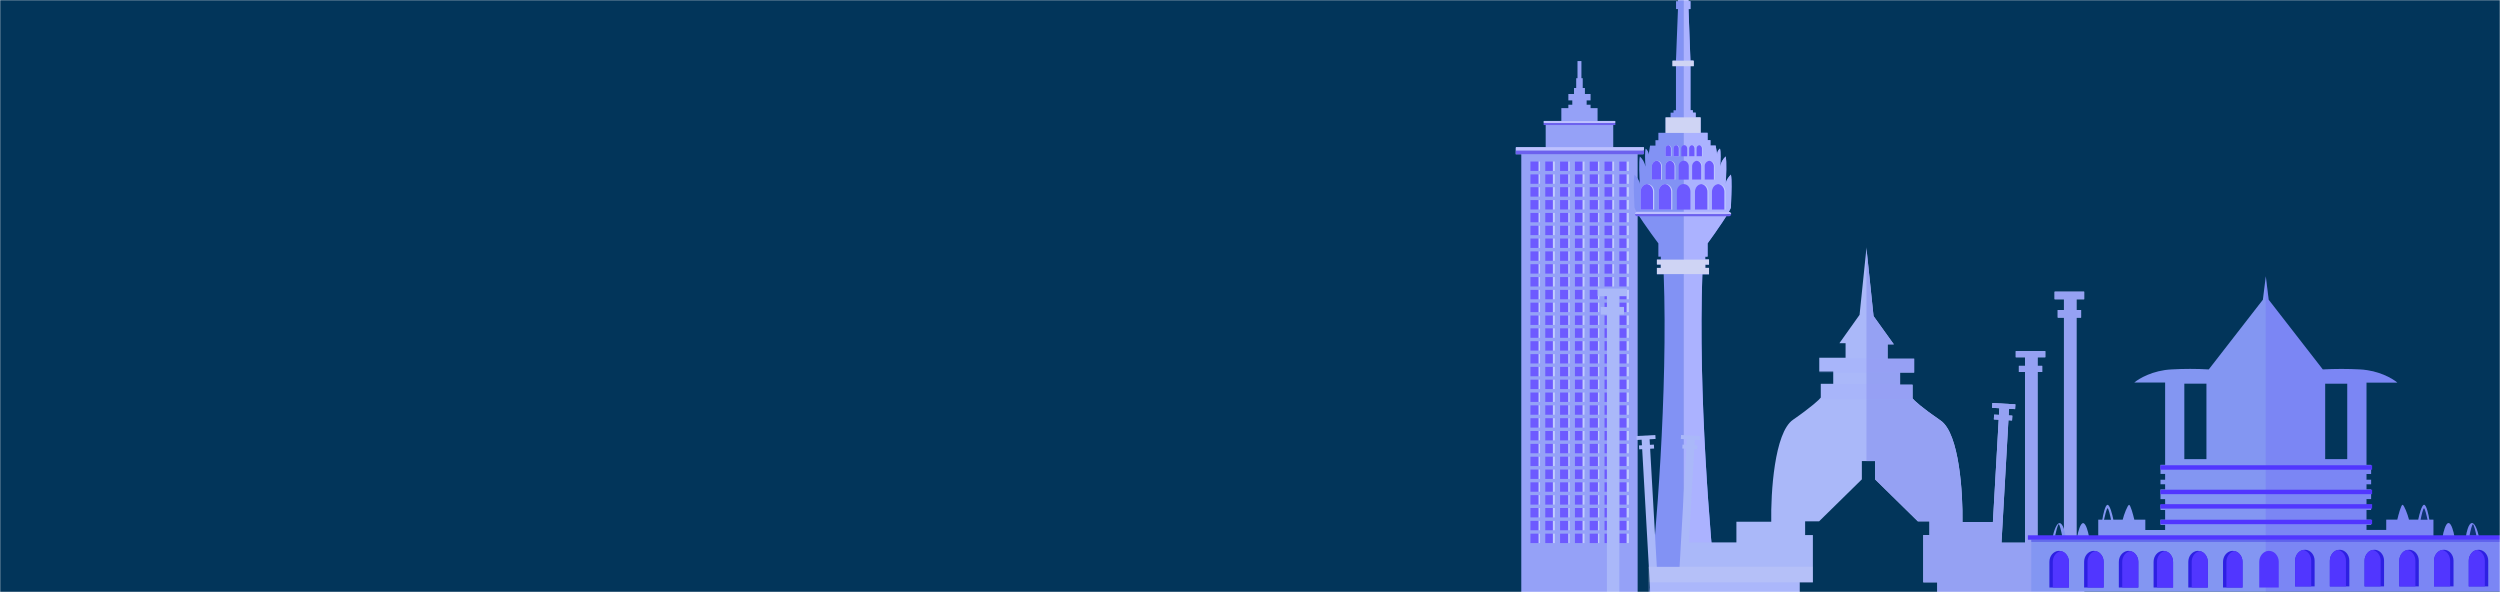 <svg width="1440" height="341" viewBox="0 0 1440 341" fill="none" xmlns="http://www.w3.org/2000/svg">
<mask id="mask0" mask-type="alpha" maskUnits="userSpaceOnUse" x="0" y="0" width="1440" height="341">
<rect width="1440" height="341" fill="#C4C4C4"/>
</mask>
<g mask="url(#mask0)">
<path d="M0 0H1440V341H0V0Z" fill="#02355A"/>
<path d="M939.868 89.966H879.705V328.492H939.868V89.966Z" fill="#6D5AFF"/>
<path d="M887.962 91.701H886.195V343.544H887.962V91.701Z" fill="#C2CDFF"/>
<path d="M896.22 91.701H894.452V343.544H896.22V91.701Z" fill="#C2CDFF"/>
<path d="M905.064 91.701H903.297V343.544H905.064V91.701Z" fill="#C2CDFF"/>
<path d="M913.322 91.701H911.554V343.544H913.322V91.701Z" fill="#C2CDFF"/>
<path d="M922.173 91.701H920.405V343.544H922.173V91.701Z" fill="#C2CDFF"/>
<path d="M930.43 91.701H928.663V343.544H930.43V91.701Z" fill="#C2CDFF"/>
<path d="M938.688 91.701H936.92V343.544H938.688V91.701Z" fill="#C2CDFF"/>
<path d="M929.224 84.946V71.642H930.228V69.67H920.203V62.282H916.172V60.31H913.909V57.845H916.172V54.151H912.911V50.7H911.652V45.034H910.902V35.181H908.639V45.034H907.889V50.7H906.636V54.151H903.375V57.845H905.638V60.31H903.369V62.282H899.331V69.67H889.319V71.642H890.317V84.946H873V88.884H876.261V343.62H943.28V88.884H946.541V84.946H929.224ZM887.056 312.806H881.538V307.383H887.056V312.806ZM887.056 305.418H881.538V300.001H887.056V305.418ZM887.056 298.023H881.538V292.607H887.056V298.023ZM887.056 290.635H881.538V285.212H887.056V290.635ZM887.056 283.246H881.538V277.823H887.056V283.246ZM887.056 275.852H881.538V270.435H887.056V275.852ZM887.056 268.463H881.538V263.06H887.056V268.463ZM887.056 261.069H881.538V255.652H887.056V261.069ZM887.056 253.68H881.538V248.257H887.056V253.68ZM887.056 246.292H881.538V240.869H887.056V246.292ZM887.056 238.897H881.538V233.481H887.056V238.897ZM887.056 231.509H881.538V226.086H887.056V231.509ZM887.056 224.121H881.538V218.691H887.056V224.121ZM887.056 216.726H881.538V211.303H887.056V216.726ZM887.056 209.338H881.538V203.966H887.056V209.338ZM887.056 201.943H881.538V196.526H887.056V201.943ZM887.056 194.555H881.538V189.132H887.056V194.555ZM887.056 187.166H881.538V181.743H887.056V187.166ZM887.056 179.772H881.538V174.355H887.056V179.772ZM887.056 172.383H881.538V166.96H887.056V172.383ZM887.056 164.995H881.538V159.572H887.056V164.995ZM887.056 157.6H881.538V152.184H887.056V157.6ZM887.056 150.212H881.538V144.808H887.056V150.212ZM887.056 142.817H881.538V137.401H887.056V142.817ZM887.056 135.429H881.538V130.006H887.056V135.429ZM887.056 128.034H881.538V122.656H887.056V128.034ZM887.056 120.646H881.538V115.229H887.056V120.646ZM887.056 113.258H881.538V107.835H887.056V113.258ZM887.056 105.863H881.538V100.446H887.056V105.863ZM887.056 98.475H881.538V93.052H887.056V98.475ZM895.594 312.806H890.069V307.389H895.594V312.806ZM895.594 305.418H890.069V300.001H895.594V305.418ZM895.594 298.029H890.069V292.607H895.594V298.029ZM895.594 290.635H890.069V285.218H895.594V290.635ZM895.594 283.246H890.069V277.823H895.594V283.246ZM895.594 275.852H890.069V270.435H895.594V275.852ZM895.594 268.463H890.069V263.047H895.594V268.463ZM895.594 261.075H890.069V255.652H895.594V261.075ZM895.594 253.68H890.069V248.264H895.594V253.68ZM895.594 246.292H890.069V240.869H895.594V246.292ZM895.594 238.897H890.069V233.481H895.594V238.897ZM895.594 231.509H890.069V226.086H895.594V231.509ZM895.594 224.121H890.069V218.691H895.594V224.121ZM895.594 216.726H890.069V211.303H895.594V216.726ZM895.594 209.338H890.069V203.966H895.594V209.338ZM895.594 201.943H890.069V196.526H895.594V201.943ZM895.594 194.555H890.069V189.132H895.594V194.555ZM895.594 187.166H890.069V181.743H895.594V187.166ZM895.594 179.778H890.069V174.355H895.594V179.778ZM895.594 172.383H890.069V166.967H895.594V172.383ZM895.594 164.995H890.069V159.572H895.594V164.995ZM895.594 157.6H890.069V152.184H895.594V157.6ZM895.594 150.212H890.069V144.808H895.594V150.212ZM895.594 142.817H890.069V137.401H895.594V142.817ZM895.594 135.429H890.069V130.006H895.594V135.429ZM895.594 128.034H890.069V122.656H895.594V128.034ZM895.594 120.646H890.069V115.229H895.594V120.646ZM895.594 113.258H890.069V107.835H895.594V113.258ZM895.594 105.863H890.069V100.446H895.594V105.863ZM895.594 98.475H890.069V93.052H895.594V98.475ZM904.125 312.806H898.601V307.389H904.125V312.806ZM904.125 305.418H898.601V300.001H904.125V305.418ZM904.125 298.029H898.601V292.607H904.125V298.029ZM904.125 290.635H898.601V285.218H904.125V290.635ZM904.125 283.246H898.601V277.823H904.125V283.246ZM904.125 275.852H898.601V270.435H904.125V275.852ZM904.125 268.463H898.601V263.047H904.125V268.463ZM904.125 261.075H898.601V255.652H904.125V261.075ZM904.125 253.68H898.601V248.264H904.125V253.68ZM904.125 246.292H898.601V240.869H904.125V246.292ZM904.125 238.897H898.601V233.481H904.125V238.897ZM904.125 231.509H898.601V226.093H904.125V231.509ZM904.125 224.121H898.601V218.691H904.125V224.121ZM904.125 216.726H898.601V211.329H904.125V216.726ZM904.125 209.338H898.601V203.966H904.125V209.338ZM904.125 201.943H898.601V196.526H904.125V201.943ZM904.125 194.555H898.601V189.132H904.125V194.555ZM904.125 187.166H898.601V181.743H904.125V187.166ZM904.125 179.778H898.601V174.355H904.125V179.778ZM904.125 172.383H898.601V166.967H904.125V172.383ZM904.125 164.995H898.601V159.572H904.125V164.995ZM904.125 157.6H898.601V152.184H904.125V157.6ZM904.125 150.212H898.601V144.808H904.125V150.212ZM904.125 142.824H898.601V137.401H904.125V142.824ZM904.125 135.429H898.601V130.006H904.125V135.429ZM904.125 128.041H898.601V122.656H904.125V128.041ZM904.125 120.646H898.601V115.229H904.125V120.646ZM904.125 113.258H898.601V107.835H904.125V113.258ZM904.125 105.869H898.601V100.446H904.125V105.869ZM904.125 98.475H898.601V93.077H904.125V98.475ZM912.657 312.806H907.158V307.389H912.683L912.657 312.806ZM912.657 305.418H907.158V300.001H912.683L912.657 305.418ZM912.657 298.029H907.158V292.607H912.683L912.657 298.029ZM912.657 290.635H907.158V285.218H912.683L912.657 290.635ZM912.657 283.246H907.158V277.823H912.683L912.657 283.246ZM912.657 275.852H907.158V270.435H912.683L912.657 275.852ZM912.657 268.463H907.158V263.047H912.683L912.657 268.463ZM912.657 261.075H907.158V255.652H912.683L912.657 261.075ZM912.657 253.68H907.158V248.264H912.683L912.657 253.68ZM912.657 246.292H907.158V240.869H912.683L912.657 246.292ZM912.657 238.897H907.158V233.481H912.683L912.657 238.897ZM912.657 231.509H907.158V226.093H912.683L912.657 231.509ZM912.657 224.121H907.158V218.691H912.683L912.657 224.121ZM912.657 216.726H907.158V211.329H912.683L912.657 216.726ZM912.657 209.338H907.158V203.966H912.683L912.657 209.338ZM912.657 201.943H907.158V196.526H912.683L912.657 201.943ZM912.657 194.555H907.158V189.132H912.683L912.657 194.555ZM912.657 187.166H907.158V181.743H912.683L912.657 187.166ZM912.657 179.778H907.158V174.355H912.683L912.657 179.778ZM912.657 172.383H907.158V166.967H912.683L912.657 172.383ZM912.657 164.995H907.158V159.572H912.683L912.657 164.995ZM912.657 157.6H907.158V152.184H912.683L912.657 157.6ZM912.657 150.212H907.158V144.808H912.683L912.657 150.212ZM912.657 142.824H907.158V137.401H912.683L912.657 142.824ZM912.657 135.429H907.158V130.006H912.683L912.657 135.429ZM912.657 128.041H907.158V122.656H912.683L912.657 128.041ZM912.657 120.646H907.158V115.229H912.683L912.657 120.646ZM912.657 113.258H907.158V107.835H912.683L912.657 113.258ZM912.657 105.869H907.158V100.446H912.683L912.657 105.869ZM912.657 98.475H907.158V93.077H912.683L912.657 98.475ZM921.188 312.806H915.67V307.389H921.188V312.806ZM921.188 305.418H915.67V300.001H921.188V305.418ZM921.188 298.029H915.67V292.607H921.188V298.029ZM921.188 290.635H915.67V285.218H921.188V290.635ZM921.188 283.246H915.67V277.823H921.188V283.246ZM921.188 275.852H915.67V270.435H921.188V275.852ZM921.188 268.463H915.67V263.047H921.188V268.463ZM921.188 261.069H915.67V255.652H921.188V261.069ZM921.188 253.68H915.67V248.264H921.188V253.68ZM921.188 246.292H915.67V240.869H921.188V246.292ZM921.188 238.897H915.67V233.481H921.188V238.897ZM921.188 231.509H915.67V226.093H921.188V231.509ZM921.188 224.121H915.67V218.691H921.188V224.121ZM921.188 216.726H915.67V211.329H921.188V216.726ZM921.188 209.338H915.67V203.966H921.188V209.338ZM921.188 201.943H915.67V196.526H921.188V201.943ZM921.188 194.555H915.67V189.132H921.188V194.555ZM921.188 187.166H915.67V181.743H921.188V187.166ZM921.188 179.778H915.67V174.355H921.188V179.778ZM921.188 172.383H915.67V166.967H921.188V172.383ZM921.188 164.995H915.67V159.572H921.188V164.995ZM921.188 157.6H915.67V152.184H921.188V157.6ZM921.188 150.212H915.67V144.808H921.188V150.212ZM921.188 142.817H915.67V137.401H921.188V142.817ZM921.188 135.429H915.67V130.006H921.188V135.429ZM921.188 128.041H915.67V122.656H921.188V128.041ZM921.188 120.646H915.67V115.229H921.188V120.646ZM921.188 113.258H915.67V107.835H921.188V113.258ZM921.188 105.869H915.67V100.446H921.188V105.869ZM921.188 98.475H915.67V93.077H921.188V98.475ZM929.726 312.806H924.201V307.389H929.726V312.806ZM929.726 305.418H924.201V300.001H929.726V305.418ZM929.726 298.029H924.201V292.607H929.726V298.029ZM929.726 290.635H924.201V285.218H929.726V290.635ZM929.726 283.246H924.201V277.823H929.726V283.246ZM929.726 275.852H924.201V270.435H929.726V275.852ZM929.726 268.463H924.201V263.047H929.726V268.463ZM929.726 261.075H924.201V255.652H929.726V261.075ZM929.726 253.68H924.201V248.264H929.726V253.68ZM929.726 246.292H924.201V240.869H929.726V246.292ZM929.726 238.897H924.201V233.481H929.726V238.897ZM929.726 231.509H924.201V226.093H929.726V231.509ZM929.726 224.121H924.201V218.691H929.726V224.121ZM929.726 216.726H924.201V211.329H929.726V216.726ZM929.726 209.338H924.201V203.966H929.726V209.338ZM929.726 201.943H924.201V196.526H929.726V201.943ZM929.726 194.555H924.201V189.132H929.726V194.555ZM929.726 187.166H924.201V181.743H929.726V187.166ZM929.726 179.778H924.201V174.355H929.726V179.778ZM929.726 172.383H924.201V166.967H929.726V172.383ZM929.726 164.995H924.201V159.572H929.726V164.995ZM929.726 157.6H924.201V152.184H929.726V157.6ZM929.726 150.212H924.201V144.808H929.726V150.212ZM929.726 142.824H924.201V137.401H929.726V142.824ZM929.726 135.429H924.201V130.006H929.726V135.429ZM929.726 128.041H924.201V122.656H929.726V128.041ZM929.726 120.646H924.201V115.229H929.726V120.646ZM929.726 113.258H924.201V107.835H929.726V113.258ZM929.726 105.869H924.201V100.446H929.726V105.869ZM929.726 98.475H924.201V93.077H929.726V98.475ZM938.257 312.806H932.733V307.389H938.257V312.806ZM938.257 305.418H932.733V300.001H938.257V305.418ZM938.257 298.029H932.733V292.607H938.257V298.029ZM938.257 290.635H932.733V285.218H938.257V290.635ZM938.257 283.246H932.733V277.823H938.257V283.246ZM938.257 275.852H932.733V270.435H938.257V275.852ZM938.257 268.463H932.733V263.047H938.257V268.463ZM938.257 261.075H932.733V255.652H938.257V261.075ZM938.257 253.68H932.733V248.264H938.257V253.68ZM938.257 246.292H932.733V240.869H938.257V246.292ZM938.257 238.897H932.733V233.481H938.257V238.897ZM938.257 231.509H932.733V226.093H938.257V231.509ZM938.257 224.121H932.733V218.691H938.257V224.121ZM938.257 216.726H932.733V211.329H938.257V216.726ZM938.257 209.338H932.733V203.966H938.257V209.338ZM938.257 201.943H932.733V196.526H938.257V201.943ZM938.257 194.555H932.733V189.132H938.257V194.555ZM938.257 187.166H932.733V181.743H938.257V187.166ZM938.257 179.778H932.733V174.355H938.257V179.778ZM938.257 172.383H932.733V166.967H938.257V172.383ZM938.257 164.995H932.733V159.572H938.257V164.995ZM938.257 157.6H932.733V152.184H938.257V157.6ZM938.257 150.212H932.733V144.808H938.257V150.212ZM938.257 142.824H932.733V137.401H938.257V142.824ZM938.257 135.429H932.733V130.006H938.257V135.429ZM938.257 128.041H932.733V122.656H938.257V128.041ZM938.257 120.646H932.733V115.229H938.257V120.646ZM938.257 113.258H932.733V107.835H938.257V113.258ZM938.257 105.869H932.733V100.446H938.257V105.869ZM938.257 98.475H932.733V93.077H938.257V98.475Z" fill="#95A1F7"/>
<path d="M946.945 84.754H873.215V86.777H946.945V84.754Z" fill="#BDC1FF"/>
<path d="M946.945 86.778H873.215V88.801H946.945V86.778Z" fill="#6C61EE"/>
<path d="M930.431 69.702H889.144V70.861H930.431V69.702Z" fill="#BDC1FF"/>
<path d="M930.431 70.861H889.144V72.02H930.431V70.861Z" fill="#6C61EE"/>
<path d="M997.012 100.562C996.098 101.407 994.213 103.673 993.998 105.933C994.272 101.881 994.65 93.033 993.998 90.088C992.321 91.666 991.207 93.734 990.822 95.984C991.063 92.661 991.272 87.507 990.704 85.567C990.185 85.973 989.767 86.49 989.481 87.078C989.195 87.665 989.049 88.309 989.054 88.961L988.232 83.839H985.212V80.727H983.569V76.483H979.453V67.743H976.707V64.913H975.063V63.499H973.687V38.03H975.331V34.944H973.687L972.585 5.237H973.687V0.685H972.585L971.222 -16.275H972.591V-20.532H971.222L969.774 -29.72L969.572 -31V343.588H988.78C985.03 310.014 978.136 225.894 980.549 157.991H984.391V154.316H982.199V152.331H984.391V149.501H982.199V147.805H983.569V140.167C988.05 134.04 997.012 121.267 997.012 119.231C997.012 118.591 997.064 117.4 997.129 115.87C997.318 111.196 997.631 103.545 997.012 100.562ZM967.889 -20.532H966.513V-16.275H967.921L966.513 0.685H965.391V5.212H966.513L965.358 34.944H963.669V38.056H965.358V63.499H963.949V64.913H962.26V67.743H959.449V76.508H955.229V80.753H953.546V83.865H950.448L949.606 88.986C949.609 88.331 949.458 87.685 949.165 87.096C948.872 86.508 948.445 85.993 947.917 85.593C947.337 87.514 947.545 92.687 947.8 96.01C947.391 93.749 946.247 91.68 944.538 90.113C943.886 93.058 944.258 101.906 944.538 105.959C944.31 103.699 942.379 101.432 941.44 100.587C940.788 103.571 941.134 111.222 941.329 115.895C941.395 117.426 941.44 118.629 941.44 119.257C941.44 121.293 950.63 134.065 955.222 140.192V147.83H956.631V149.527H954.381V152.357H956.631V154.341H954.381V158.016H958.294C960.766 225.92 953.729 310.04 949.854 343.614H969.539V-31L967.889 -20.532Z" fill="#8292F4"/>
<path d="M997.129 115.87C997.063 117.4 997.011 118.604 997.011 119.231C997.011 121.267 988.049 134.04 983.568 140.167V147.805H982.199V149.501H984.39V152.331H982.199V154.316H984.39V157.991H980.549C978.135 225.894 985.029 310.015 988.78 343.588H969.773V-29.72L971.221 -20.532H972.591V-16.275H971.221L972.591 0.698H973.687V5.225H972.585L973.687 34.944H975.331V38.056H973.687V63.499H975.057V64.914H976.7V67.743H979.446V76.508H983.562V80.753H985.206V83.865H988.225L989.047 88.986C989.042 88.335 989.188 87.691 989.474 87.103C989.76 86.515 990.178 85.999 990.697 85.593C991.265 87.514 991.056 92.687 990.815 96.01C991.2 93.76 992.314 91.692 993.991 90.113C994.644 93.058 994.265 101.906 993.991 105.959C994.207 103.699 996.092 101.433 997.005 100.587C997.631 103.545 997.318 111.196 997.129 115.87Z" fill="#ABB2FF"/>
<path d="M952.815 110.428V120.736H944.988V110.428C944.988 108.117 946.567 106.215 948.576 106.023H948.902C949.43 106.027 949.95 106.144 950.428 106.365C950.905 106.586 951.328 106.906 951.667 107.303C952.421 108.175 952.829 109.285 952.815 110.428Z" fill="#C2CDFF"/>
<path d="M952.163 110.428V120.736H944.988V110.428C944.988 108.117 946.567 106.215 948.576 106.023C949.527 106.125 950.401 106.583 951.015 107.303C951.769 108.175 952.176 109.285 952.163 110.428Z" fill="#6D5AFF"/>
<path d="M963.251 110.428V120.736H955.424V110.428C955.424 108.117 957.003 106.215 959.012 106.023H959.338C959.866 106.027 960.386 106.144 960.864 106.365C961.341 106.586 961.764 106.906 962.103 107.303C962.857 108.175 963.265 109.285 963.251 110.428Z" fill="#C2CDFF"/>
<path d="M962.599 110.428V120.736H955.424V110.428C955.424 108.117 957.003 106.215 959.012 106.023C959.963 106.125 960.837 106.583 961.451 107.303C962.205 108.175 962.612 109.285 962.599 110.428Z" fill="#6D5AFF"/>
<path d="M984.123 110.428V120.736H976.296V110.428C976.296 108.117 977.875 106.215 979.884 106.023H980.21C980.738 106.027 981.258 106.144 981.736 106.365C982.213 106.586 982.636 106.906 982.975 107.303C983.729 108.175 984.137 109.285 984.123 110.428Z" fill="#C2CDFF"/>
<path d="M983.471 110.428V120.736H976.296V110.428C976.296 108.117 977.875 106.215 979.884 106.023C980.835 106.125 981.709 106.583 982.323 107.303C983.077 108.175 983.484 109.285 983.471 110.428Z" fill="#6D5AFF"/>
<path d="M993.907 110.428V120.736H986.08V110.428C986.08 108.117 987.659 106.215 989.667 106.023H989.994C990.521 106.027 991.042 106.144 991.52 106.365C991.997 106.586 992.42 106.906 992.759 107.303C993.513 108.175 993.92 109.285 993.907 110.428Z" fill="#C2CDFF"/>
<path d="M993.255 110.428V120.736H986.08V110.428C986.08 108.117 987.659 106.215 989.667 106.023C990.618 106.125 991.493 106.583 992.107 107.303C992.861 108.175 993.268 109.285 993.255 110.428Z" fill="#6D5AFF"/>
<path d="M973.687 110.428V120.736H965.86V110.428C965.86 108.117 967.439 106.215 969.448 106.023H969.774C970.302 106.027 970.822 106.144 971.3 106.365C971.777 106.586 972.2 106.906 972.539 107.303C973.293 108.175 973.701 109.285 973.687 110.428Z" fill="#6D5AFF"/>
<path d="M957.296 95.83V103.449H951.511V95.83C951.468 95.063 951.715 94.306 952.205 93.706C952.695 93.106 953.393 92.704 954.165 92.578H954.4C954.792 92.582 955.178 92.67 955.532 92.836C955.886 93.002 956.198 93.242 956.448 93.538C957.002 94.178 957.303 94.991 957.296 95.83Z" fill="#C2CDFF"/>
<path d="M956.813 95.83V103.449H951.511V95.83C951.468 95.063 951.715 94.306 952.205 93.706C952.695 93.106 953.393 92.704 954.165 92.578C954.868 92.651 955.514 92.991 955.965 93.525C956.525 94.167 956.826 94.986 956.813 95.83Z" fill="#6D5AFF"/>
<path d="M965.012 95.83V103.449H959.227V95.83C959.182 95.063 959.428 94.307 959.917 93.707C960.406 93.106 961.103 92.704 961.875 92.578H962.116C962.507 92.582 962.893 92.67 963.246 92.836C963.598 93.001 963.91 93.241 964.158 93.538C964.716 94.175 965.02 94.99 965.012 95.83Z" fill="#C2CDFF"/>
<path d="M964.555 95.83V103.449H959.253V95.83C959.208 95.063 959.454 94.307 959.943 93.707C960.431 93.106 961.129 92.704 961.901 92.578C962.606 92.649 963.255 92.99 963.708 93.525C964.264 94.168 964.565 94.987 964.555 95.83Z" fill="#6D5AFF"/>
<path d="M980.438 95.83V103.449H974.653V95.83C974.61 95.064 974.856 94.308 975.344 93.708C975.833 93.108 976.529 92.706 977.301 92.578H977.542C977.934 92.582 978.321 92.67 978.674 92.836C979.028 93.002 979.341 93.242 979.59 93.538C980.144 94.178 980.445 94.991 980.438 95.83Z" fill="#C2CDFF"/>
<path d="M979.956 95.83V103.449H974.653V95.83C974.61 95.064 974.856 94.308 975.344 93.708C975.833 93.108 976.529 92.706 977.301 92.578C978.006 92.649 978.655 92.99 979.108 93.525C979.664 94.168 979.965 94.987 979.956 95.83Z" fill="#6D5AFF"/>
<path d="M987.665 95.83V103.449H981.886V95.83C981.842 95.063 982.087 94.307 982.576 93.707C983.065 93.106 983.762 92.704 984.534 92.578H984.775C985.167 92.582 985.552 92.67 985.905 92.836C986.258 93.001 986.569 93.241 986.817 93.538C987.373 94.176 987.675 94.991 987.665 95.83Z" fill="#C2CDFF"/>
<path d="M987.189 95.83V103.449H981.886V95.83C981.842 95.063 982.087 94.307 982.576 93.707C983.065 93.106 983.762 92.704 984.534 92.578C985.238 92.648 985.885 92.989 986.334 93.525C986.895 94.166 987.199 94.986 987.189 95.83Z" fill="#6D5AFF"/>
<path d="M972.722 95.831V103.449H966.936V95.831C966.893 95.062 967.14 94.305 967.63 93.704C968.12 93.103 968.818 92.7 969.591 92.572H969.832C970.223 92.577 970.607 92.665 970.96 92.829C971.312 92.994 971.624 93.231 971.874 93.526C972.43 94.169 972.731 94.987 972.722 95.831Z" fill="#6D5AFF"/>
<path d="M962.742 85.523V90.004H959.338V85.523C959.31 85.07 959.455 84.624 959.742 84.269C960.03 83.915 960.441 83.677 960.897 83.602H961.04C961.27 83.604 961.497 83.656 961.704 83.753C961.911 83.85 962.094 83.991 962.24 84.165C962.571 84.542 962.75 85.025 962.742 85.523Z" fill="#C2CDFF"/>
<path d="M962.455 85.523V90.004H959.338V85.523C959.31 85.07 959.455 84.624 959.742 84.269C960.03 83.915 960.441 83.677 960.897 83.602C961.311 83.644 961.693 83.844 961.96 84.159C962.287 84.54 962.463 85.024 962.455 85.523Z" fill="#6D5AFF"/>
<path d="M967.276 85.523V90.004H963.904V85.523C963.876 85.07 964.02 84.624 964.308 84.269C964.596 83.915 965.007 83.677 965.463 83.602H965.606C965.836 83.604 966.062 83.656 966.27 83.753C966.477 83.85 966.66 83.991 966.806 84.165C967.123 84.548 967.289 85.03 967.276 85.523Z" fill="#C2CDFF"/>
<path d="M966.995 85.523V90.004H963.904V85.523C963.876 85.07 964.02 84.624 964.308 84.269C964.596 83.915 965.007 83.677 965.463 83.602C965.875 83.646 966.254 83.846 966.519 84.159C966.842 84.541 967.011 85.026 966.995 85.523Z" fill="#6D5AFF"/>
<path d="M976.355 85.523V90.004H972.95V85.523C972.923 85.07 973.067 84.624 973.355 84.269C973.642 83.915 974.053 83.677 974.509 83.602H974.652C974.882 83.604 975.109 83.656 975.316 83.753C975.524 83.85 975.707 83.991 975.853 84.165C976.183 84.542 976.362 85.025 976.355 85.523Z" fill="#C2CDFF"/>
<path d="M976.068 85.523V90.004H972.95V85.523C972.923 85.07 973.067 84.624 973.355 84.269C973.642 83.915 974.053 83.677 974.509 83.602C974.924 83.644 975.305 83.844 975.572 84.159C975.899 84.54 976.075 85.024 976.068 85.523Z" fill="#6D5AFF"/>
<path d="M980.608 85.523V90.004H977.203V85.523C977.176 85.07 977.32 84.624 977.608 84.269C977.895 83.915 978.306 83.677 978.762 83.602H978.905C979.135 83.604 979.362 83.656 979.569 83.753C979.776 83.85 979.96 83.991 980.105 84.165C980.436 84.542 980.615 85.025 980.608 85.523Z" fill="#C2CDFF"/>
<path d="M980.321 85.523V90.004H977.203V85.523C977.176 85.07 977.32 84.624 977.608 84.269C977.895 83.915 978.306 83.677 978.762 83.602C979.177 83.644 979.558 83.844 979.825 84.159C980.152 84.54 980.328 85.024 980.321 85.523Z" fill="#6D5AFF"/>
<path d="M971.815 85.523V90.004H968.411V85.523C968.385 85.07 968.529 84.625 968.817 84.27C969.104 83.916 969.515 83.678 969.97 83.602H970.113C970.344 83.604 970.571 83.655 970.78 83.753C970.988 83.85 971.172 83.991 971.32 84.165C971.645 84.545 971.821 85.026 971.815 85.523Z" fill="#6D5AFF"/>
<path d="M943.032 122.016H995.863C996.209 122.016 996.541 122.151 996.786 122.391C997.031 122.631 997.168 122.957 997.168 123.296H941.727C941.727 122.957 941.864 122.631 942.109 122.391C942.354 122.151 942.686 122.016 943.032 122.016Z" fill="#BDC1FF"/>
<path d="M941.727 123.297H997.168C997.168 123.636 997.031 123.962 996.786 124.202C996.541 124.442 996.209 124.577 995.863 124.577H943.032C942.686 124.577 942.354 124.442 942.109 124.202C941.864 123.962 941.727 123.636 941.727 123.297Z" fill="#6C61EE"/>
<path d="M975.644 34.944H963.251V38.145H975.644V34.944Z" fill="#CFD4F4"/>
<path d="M979.558 67.596H959.338V76.559H979.558V67.596Z" fill="#CFD4F4"/>
<path d="M982.199 152.331V154.316H984.391V157.869H954.387V154.316H956.637V152.331H954.387V149.546H984.391V152.331H982.199Z" fill="#CFD4F4"/>
<path d="M937.22 170.629V166.237H920.203V170.629H925.578V176.775H921.997V181.174H925.578V341.149H932.752V181.174H935.44V176.775H932.739V170.629H937.22ZM1200.48 172.39V167.991H1183.46V172.39H1188.84V178.542H1185.26V182.934H1188.84V326.648H1180.71V312.563H1173.62V214.287H1176.3V210.753H1173.62V205.804H1178.09V202.269H1161.08V205.804H1166.46V210.753H1162.87V214.287H1166.46V312.582H1152.85L1156.84 242.066L1158.93 242.182L1159.09 239.422L1156.97 239.307L1157.19 235.466L1160.68 235.658L1160.84 232.905L1147.6 232.136L1147.44 234.889L1151.63 235.12L1151.4 238.961L1148.61 238.814L1148.46 241.567L1151.25 241.721L1147.92 300.674H1130.38C1130.68 284.271 1128.59 249.608 1117.81 242.227C1107.03 234.845 1102.53 230.657 1101.63 229.479V221.611H1094.46V214.568H1102.55V206.668H1087.25V198.345H1090.84L1079.16 182.083L1075.12 143.406V265.557H1080.04V276.101L1104.67 300.277H1111.38V308.19H1107.8V335.438H1115.88V342.897H1200.48V326.635H1196.01V182.934H1198.71V178.542H1196.03V172.39H1200.48ZM1075.08 142.869L1071.11 181.347L1059.5 197.679H1063.05V206.066H1047.91V214.011H1055.94V221.054H1048.8V228.999C1047.91 230.171 1043.45 234.384 1032.74 241.804C1022.03 249.224 1019.94 284.059 1020.24 300.513H1000.17V312.435H972.833L975.872 258.732L977.594 258.828L977.725 256.561L976.003 256.472L976.179 253.271L979.049 253.431L979.173 251.164L968.287 250.569L968.156 252.835L971.594 253.021L971.417 256.222L969.122 256.094L968.998 258.36L971.287 258.482L967.432 326.558H954.329L950.474 258.482L952.77 258.36L952.639 256.094L950.35 256.222L950.174 253.021L953.611 252.835L953.481 250.569L942.588 251.164L942.719 253.431L945.582 253.271L945.765 256.472L944.043 256.561L944.173 258.828L945.895 258.732L950.559 341.079H950.65V342.897H1036.62V335.438H1044.22V308.19H1039.75V300.277H1047.81L1072.43 276.101V265.557H1075.12V142.504L1075.08 142.869Z" fill="#AAB8F9"/>
<path d="M1196.01 172.39V178.542H1198.71V182.934H1196.03V326.648H1200.51V342.897H1115.88V335.438H1107.8V308.19H1111.38V300.277H1104.67L1080.04 276.101V265.557H1075.08V142.869L1075.12 142.504V143.381L1079.16 182.057L1090.84 198.319H1087.25V206.642H1102.53V214.549H1094.44V221.592H1101.61V229.499C1102.51 230.677 1107 234.864 1117.79 242.246C1128.58 249.628 1130.66 284.29 1130.36 300.693H1147.9L1151.25 241.74L1148.46 241.586L1148.61 238.833L1151.4 238.981L1151.63 235.139L1147.44 234.909L1147.6 232.156L1160.88 232.886L1160.73 235.639L1157.24 235.446L1157.01 239.288L1159.11 239.403L1158.95 242.162L1156.86 242.047L1152.87 312.563H1166.48V214.287H1162.89V210.753H1166.48V205.804H1161.08V202.269H1178.09V205.804H1173.62V210.753H1176.3V214.287H1173.62V312.582H1180.71V326.667H1188.84V182.934H1185.26V178.542H1188.84V172.39H1183.46V167.991H1200.48V172.39H1196.01Z" fill="#95A1F3"/>
<g opacity="0.33">
<path opacity="0.33" d="M1102.7 206.29H1048V214.792H1102.7V206.29Z" fill="#9CA2FF"/>
<path opacity="0.33" d="M1101.61 221.175H1048.55V230.209H1101.61V221.175Z" fill="#9CA2FF"/>
</g>
<path opacity="0.28" d="M1044.21 326.424H949.443V335.457H1044.21V326.424Z" fill="#CFD4F4"/>
<path opacity="0.28" d="M1036.63 335.457H949.443V342.897H1036.63V335.457Z" fill="#ABB2FF"/>
<path d="M1384.21 292.747C1383.67 292.485 1382.65 297.024 1382.2 299.329H1386.22C1385.78 297.242 1384.75 293.01 1384.21 292.747ZM1410.35 302.28C1409.82 302.011 1408.79 306.557 1408.34 308.856H1412.36C1411.92 306.775 1410.89 302.562 1410.35 302.28ZM1427.79 308.862C1427.23 306.224 1425.64 301.026 1423.76 301.294C1421.88 301.563 1420.75 306.448 1420.41 308.862H1413.71C1413.26 306.339 1412 301.282 1410.35 301.282C1408.71 301.282 1407.45 306.327 1407 308.849H1401.64V299.316H1399.29C1398.85 296.467 1397.61 290.763 1396.28 290.763C1394.94 290.763 1393.49 296.467 1392.92 299.316H1387.56C1386.9 296.467 1384.68 290.763 1383.87 290.763C1383.06 290.763 1381.53 296.467 1380.86 299.316H1374.49V305.238H1363.08V302.28H1365.76V299.316H1363.08V293.727H1365.76V290.763H1363.08V287.472H1365.76V281.876H1363.08V278.918H1365.76V276.312H1363.08V273.022H1365.76V267.753H1363.08V220.375H1380.85C1378.16 218.07 1370.12 213.333 1359.39 212.808C1352.24 212.404 1345.08 212.404 1337.93 212.808L1306.76 172.665L1305.1 159.15V340.778H1440.19V308.862H1427.79ZM1352.03 264.442H1339.29V221.009H1352.03V264.442ZM1394.26 299.361C1394.71 297.056 1395.74 292.517 1396.28 292.779C1396.81 293.042 1397.84 297.261 1398.29 299.361H1394.26ZM1422.43 308.542C1422.88 306.237 1423.91 301.698 1424.45 301.96C1424.98 302.223 1426.01 306.442 1426.46 308.542H1422.43ZM1226 292.747C1225.45 293.01 1224.43 297.229 1223.98 299.329H1228C1227.55 297.024 1226.53 292.485 1226 292.747ZM1199.85 302.274C1199.31 302.543 1198.28 306.756 1197.84 308.856H1201.86C1201.41 306.557 1200.38 302.011 1199.85 302.274ZM1305.03 159.726L1303.42 172.639L1272.25 212.782C1265.11 212.379 1257.95 212.379 1250.8 212.782C1240.07 213.307 1232.03 218.045 1229.34 220.35H1247.11V267.727H1244.43V272.996H1247.11V276.312H1244.43V278.944H1247.11V281.902H1244.43V287.497H1247.11V290.788H1244.43V293.746H1247.11V299.342H1244.43V302.306H1247.11V305.264H1235.71V299.342H1229.37C1228.72 296.493 1227.16 290.788 1226.35 290.788C1225.55 290.788 1223.33 296.493 1222.67 299.342H1217.3C1216.75 296.493 1215.29 290.788 1213.95 290.788C1212.6 290.788 1211.38 296.493 1210.94 299.342H1208.59V308.888H1203.23C1202.78 306.365 1201.48 301.32 1199.87 301.32C1198.26 301.32 1196.97 306.365 1196.52 308.888H1189.79C1189.46 306.474 1188.32 301.583 1186.44 301.32C1184.56 301.058 1182.97 306.25 1182.42 308.888H1170.01V340.803H1305.1V159.15L1305.03 159.726ZM1183.76 308.542C1184.21 306.455 1185.23 302.223 1185.77 301.96C1186.31 301.698 1187.33 306.237 1187.78 308.542H1183.76ZM1211.91 299.361C1212.36 297.274 1213.39 293.042 1213.92 292.779C1214.46 292.517 1215.49 297.056 1215.94 299.361H1211.91ZM1270.91 264.468H1258.17V221.009H1270.91V264.468Z" fill="#8396F2"/>
<path d="M1291.69 323.626V338.415H1280.46V323.626C1280.46 320.31 1282.72 317.582 1285.6 317.307C1285.76 317.307 1285.91 317.307 1286.07 317.307C1286.4 317.306 1286.72 317.338 1287.04 317.403C1288.21 317.64 1289.27 318.261 1290.04 319.164C1291.12 320.407 1291.71 321.992 1291.69 323.626Z" fill="#2D20E2"/>
<path d="M1291.69 323.626V338.415H1282.42V323.626C1282.42 320.515 1284.41 317.915 1287.04 317.384C1288.21 317.621 1289.27 318.242 1290.04 319.144C1291.12 320.393 1291.71 321.985 1291.69 323.626Z" fill="#5136FF"/>
<path d="M1312.56 323.626V338.415H1301.33V323.626C1301.33 320.31 1303.59 317.582 1306.48 317.307C1306.63 317.307 1306.79 317.307 1306.95 317.307C1307.27 317.306 1307.59 317.338 1307.91 317.403C1309.09 317.64 1310.14 318.261 1310.91 319.164C1311.99 320.407 1312.58 321.992 1312.56 323.626Z" fill="#5136FF"/>
<path d="M1271.69 323.626V338.415H1260.46V323.626C1260.46 320.31 1262.72 317.582 1265.61 317.307C1265.76 317.307 1265.91 317.307 1266.08 317.307C1266.4 317.306 1266.72 317.338 1267.04 317.403C1268.22 317.64 1269.27 318.261 1270.04 319.164C1271.12 320.407 1271.71 321.992 1271.69 323.626Z" fill="#2D20E2"/>
<path d="M1271.69 323.626V338.415H1262.42V323.626C1262.42 320.515 1264.41 317.915 1267.04 317.384C1268.22 317.621 1269.27 318.242 1270.04 319.144C1271.13 320.393 1271.71 321.985 1271.69 323.626Z" fill="#5136FF"/>
<path d="M1251.69 323.626V338.415H1240.46V323.626C1240.46 320.31 1242.72 317.582 1245.6 317.307C1245.75 317.307 1245.91 317.307 1246.07 317.307C1246.4 317.306 1246.72 317.338 1247.04 317.403C1248.21 317.64 1249.27 318.261 1250.04 319.164C1251.12 320.407 1251.7 321.992 1251.69 323.626Z" fill="#2D20E2"/>
<path d="M1251.69 323.626V338.415H1242.41V323.626C1242.41 320.515 1244.41 317.915 1247.04 317.384C1248.21 317.621 1249.27 318.242 1250.04 319.144C1251.12 320.393 1251.71 321.985 1251.69 323.626Z" fill="#5136FF"/>
<path d="M1231.68 323.626V338.415H1220.45V323.626C1220.45 320.31 1222.71 317.582 1225.6 317.307C1225.75 317.307 1225.91 317.307 1226.07 317.307C1226.39 317.306 1226.72 317.338 1227.03 317.403C1228.21 317.64 1229.26 318.261 1230.03 319.164C1231.11 320.407 1231.7 321.992 1231.68 323.626Z" fill="#2D20E2"/>
<path d="M1231.68 323.626V338.415H1222.41V323.626C1222.41 320.515 1224.4 317.915 1227.03 317.384C1228.21 317.621 1229.26 318.242 1230.03 319.144C1231.12 320.393 1231.7 321.985 1231.68 323.626Z" fill="#5136FF"/>
<path d="M1211.69 323.626V338.415H1200.45V323.626C1200.45 320.31 1202.72 317.582 1205.6 317.307C1205.75 317.307 1205.91 317.307 1206.07 317.307C1206.39 317.306 1206.72 317.338 1207.03 317.403C1208.21 317.64 1209.27 318.261 1210.04 319.164C1211.12 320.407 1211.7 321.992 1211.69 323.626Z" fill="#2D20E2"/>
<path d="M1211.69 323.626V338.415H1202.41V323.626C1202.41 320.515 1204.41 317.915 1207.03 317.384C1208.21 317.621 1209.27 318.242 1210.03 319.144C1211.12 320.393 1211.71 321.985 1211.69 323.626Z" fill="#5136FF"/>
<path d="M1191.68 323.626V338.415H1180.45V323.626C1180.45 320.31 1182.71 317.582 1185.6 317.307C1185.75 317.307 1185.9 317.307 1186.07 317.307C1186.39 317.306 1186.71 317.338 1187.03 317.403C1188.2 317.64 1189.26 318.261 1190.03 319.164C1191.11 320.407 1191.7 321.992 1191.68 323.626Z" fill="#2D20E2"/>
<path d="M1191.68 323.626V338.415H1182.41V323.626C1182.41 320.515 1184.4 317.915 1187.03 317.384C1188.2 317.621 1189.26 318.242 1190.03 319.144C1191.12 320.393 1191.7 321.985 1191.68 323.626Z" fill="#5136FF"/>
<path opacity="0.16" d="M1427.79 308.862C1427.23 306.224 1425.64 301.025 1423.76 301.294C1421.88 301.563 1420.75 306.448 1420.41 308.862H1413.71C1413.26 306.339 1412 301.282 1410.35 301.282C1408.71 301.282 1407.45 306.327 1407 308.849H1401.64V299.316H1399.29C1398.85 296.467 1397.61 290.762 1396.28 290.762C1394.94 290.762 1393.49 296.467 1392.93 299.316H1387.56C1386.9 296.467 1384.68 290.762 1383.87 290.762C1383.06 290.762 1381.53 296.467 1380.86 299.316H1374.49V305.238H1363.08V302.28H1365.76V299.316H1363.08V293.727H1365.76V290.762H1363.08V287.472H1365.76V281.876H1363.08V278.918H1365.76V276.312H1363.08V273.022H1365.76V267.752H1363.08V220.375H1380.85C1378.16 218.07 1370.12 213.333 1359.39 212.808C1352.24 212.404 1345.08 212.404 1337.93 212.808L1306.76 172.665L1305.1 159.15L1305.03 159.726V340.778H1440.19V308.862H1427.79ZM1352.03 264.442H1339.29V221.009H1352.03V264.442Z" fill="#5136FF"/>
<path d="M1422 322.986V337.775H1433.23V322.986C1433.23 319.669 1430.96 316.942 1428.08 316.667C1427.93 316.667 1427.77 316.667 1427.61 316.667C1427.29 316.666 1426.96 316.698 1426.65 316.763C1425.47 317 1424.41 317.621 1423.65 318.523C1422.57 319.767 1421.98 321.352 1422 322.986Z" fill="#2D20E2"/>
<path d="M1422 322.985V337.775H1431.27V322.985C1431.27 319.874 1429.27 317.275 1426.65 316.743C1425.47 316.98 1424.41 317.601 1423.65 318.504C1422.56 319.753 1421.98 321.345 1422 322.985Z" fill="#5136FF"/>
<path d="M1402 322.986V337.775H1413.23V322.986C1413.23 319.669 1410.97 316.942 1408.08 316.667C1407.93 316.667 1407.77 316.667 1407.61 316.667C1407.29 316.666 1406.97 316.698 1406.65 316.763C1405.47 317 1404.42 317.621 1403.65 318.523C1402.57 319.767 1401.98 321.352 1402 322.986Z" fill="#2D20E2"/>
<path d="M1402 322.985V337.775H1411.27V322.985C1411.27 319.874 1409.28 317.275 1406.65 316.743C1405.47 316.98 1404.42 317.601 1403.65 318.504C1402.56 319.753 1401.98 321.345 1402 322.985Z" fill="#5136FF"/>
<path d="M1381.99 322.986V337.775H1393.23V322.986C1393.23 319.669 1390.96 316.942 1388.08 316.667C1387.93 316.667 1387.77 316.667 1387.61 316.667C1387.29 316.666 1386.96 316.698 1386.64 316.763C1385.47 317 1384.41 317.621 1383.64 318.523C1382.56 319.767 1381.98 321.352 1381.99 322.986Z" fill="#2D20E2"/>
<path d="M1381.99 322.985V337.775H1391.27V322.985C1391.27 319.874 1389.27 317.275 1386.64 316.743C1385.47 316.98 1384.41 317.601 1383.64 318.504C1382.56 319.753 1381.97 321.345 1381.99 322.985Z" fill="#5136FF"/>
<path d="M1361.99 322.986V337.775H1373.22V322.986C1373.22 319.669 1370.96 316.942 1368.07 316.667C1367.92 316.667 1367.77 316.667 1367.6 316.667C1367.28 316.666 1366.96 316.698 1366.64 316.763C1365.47 317 1364.41 317.621 1363.64 318.523C1362.56 319.767 1361.97 321.352 1361.99 322.986Z" fill="#2D20E2"/>
<path d="M1361.99 322.985V337.775H1371.26V322.985C1371.26 319.874 1369.27 317.275 1366.64 316.743C1365.47 316.98 1364.41 317.601 1363.64 318.504C1362.55 319.753 1361.97 321.345 1361.99 322.985Z" fill="#5136FF"/>
<path d="M1341.99 322.986V337.775H1353.22V322.986C1353.22 319.669 1350.96 316.942 1348.08 316.667C1347.92 316.667 1347.77 316.667 1347.61 316.667C1347.28 316.666 1346.96 316.698 1346.64 316.763C1345.47 317 1344.41 317.621 1343.64 318.523C1342.56 319.767 1341.98 321.352 1341.99 322.986Z" fill="#2D20E2"/>
<path d="M1341.99 322.985V337.775H1351.27V322.985C1351.27 319.874 1349.27 317.275 1346.64 316.743C1345.47 316.98 1344.41 317.601 1343.64 318.504C1342.56 319.753 1341.97 321.345 1341.99 322.985Z" fill="#5136FF"/>
<path d="M1321.99 322.986V337.775H1333.22V322.986C1333.22 319.669 1330.96 316.942 1328.07 316.667C1327.92 316.667 1327.76 316.667 1327.6 316.667C1327.28 316.666 1326.95 316.698 1326.64 316.763C1325.46 317 1324.41 317.621 1323.64 318.523C1322.56 319.767 1321.97 321.352 1321.99 322.986Z" fill="#2D20E2"/>
<path d="M1321.99 322.985V337.775H1331.26V322.985C1331.26 319.874 1329.27 317.275 1326.64 316.743C1325.46 316.98 1324.41 317.601 1323.64 318.504C1322.55 319.753 1321.97 321.345 1321.99 322.985Z" fill="#5136FF"/>
<path d="M1442 308.324H1168.06V310.885H1442V308.324Z" fill="#5136FF"/>
<path opacity="0.45" d="M1440.19 310.885H1170.01V312.166H1440.19V310.885Z" fill="#3C39E2"/>
<path d="M1366.34 299.361H1244.37V301.922H1366.34V299.361Z" fill="#5136FF"/>
<path d="M1366.34 290.398H1244.37V292.959H1366.34V290.398Z" fill="#5136FF"/>
<path d="M1366.34 282.075H1244.37V284.636H1366.34V282.075Z" fill="#5136FF"/>
<path d="M1366.34 267.989H1244.37V270.55H1366.34V267.989Z" fill="#5136FF"/>
</g>
</svg>

